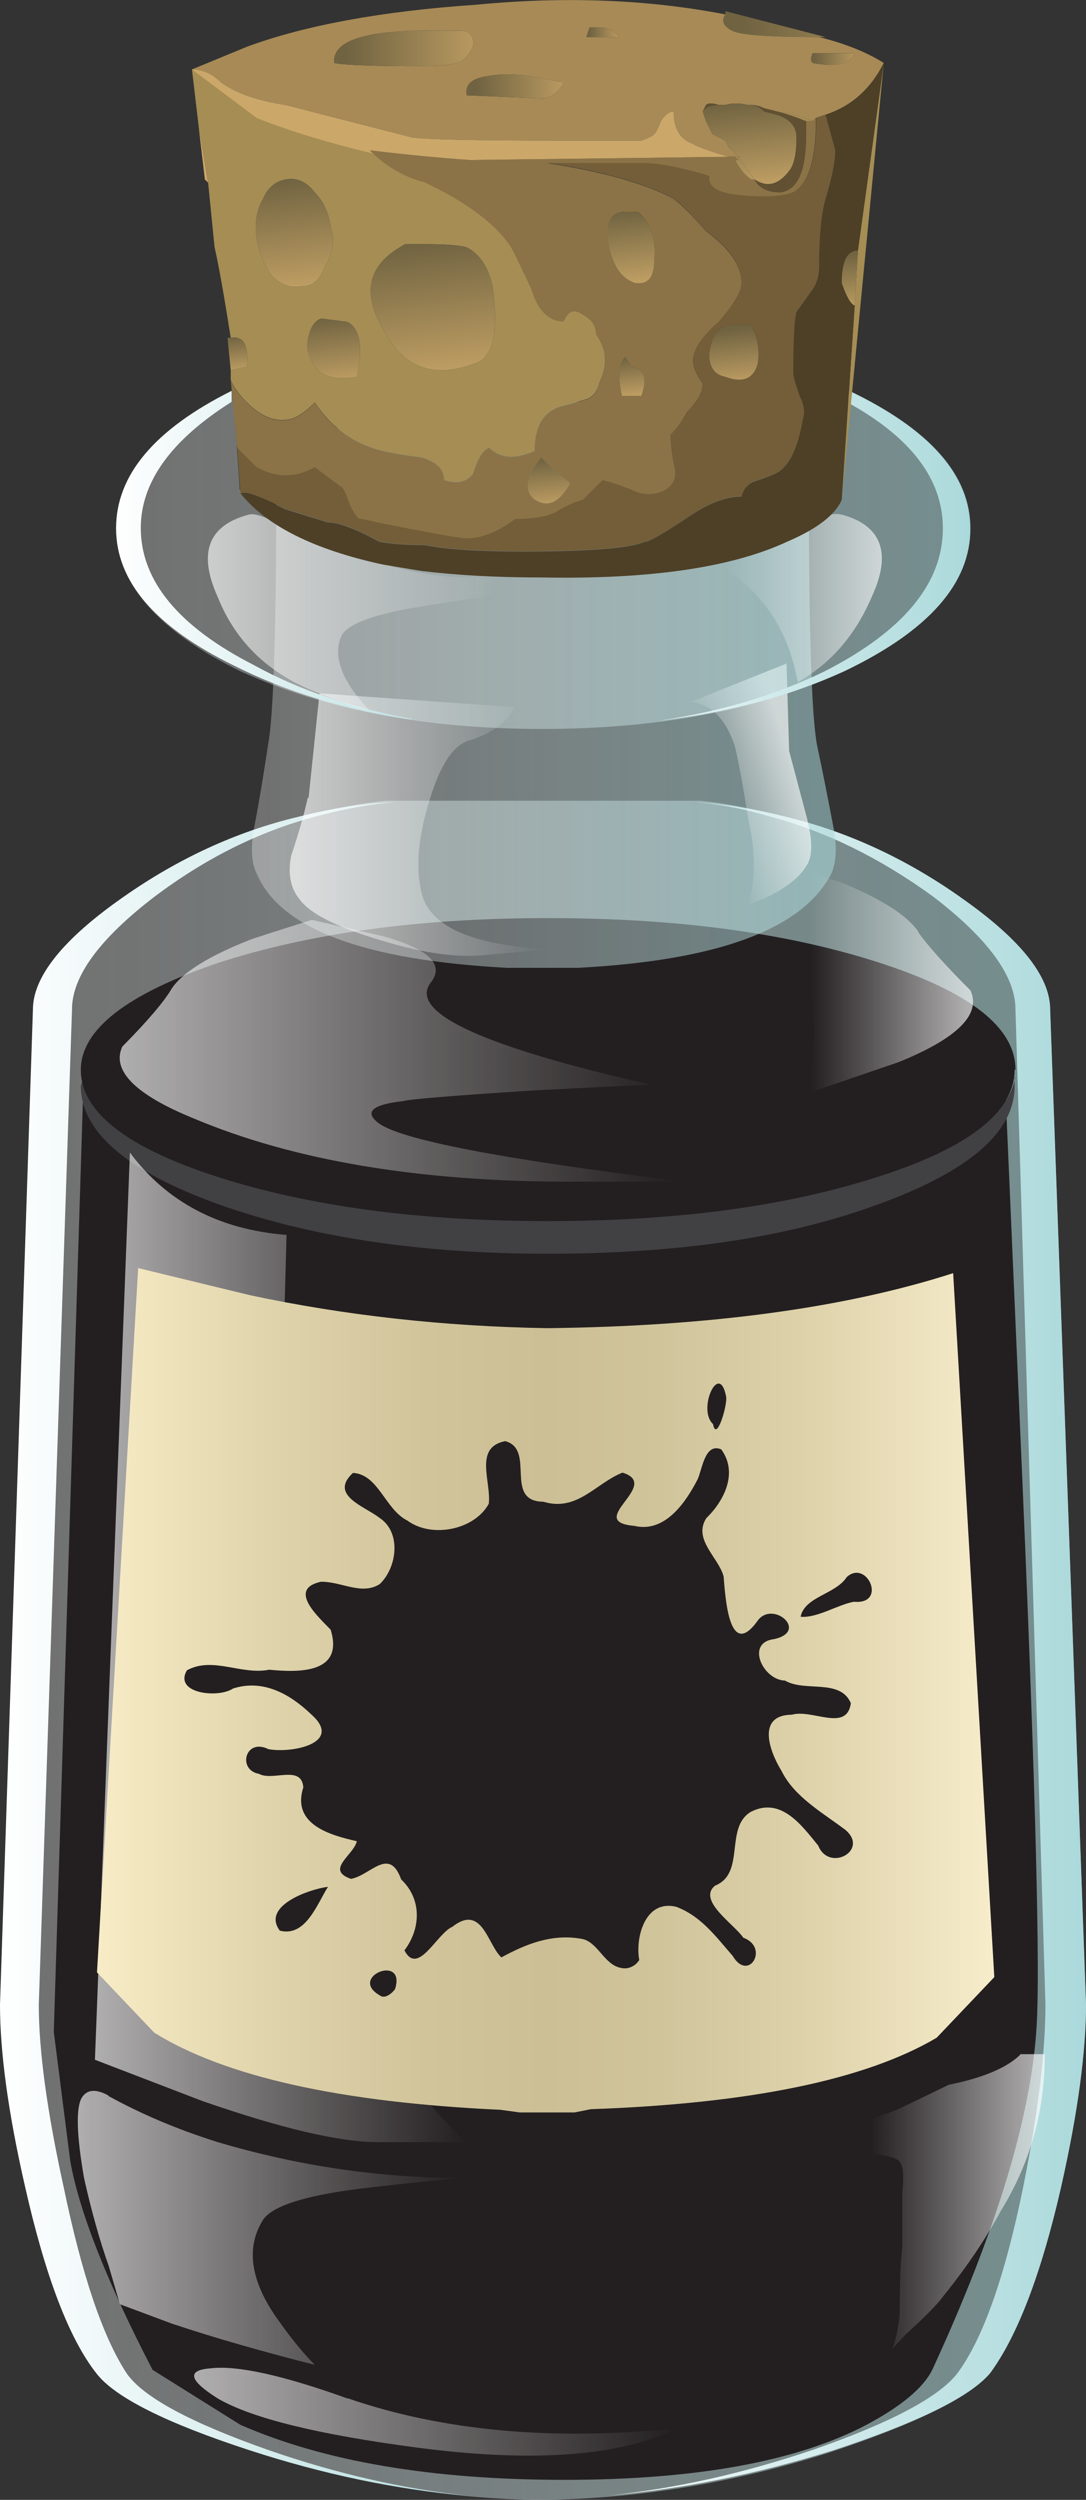<?xml version="1.0" encoding="utf-8"?>
<!-- Generator: Adobe Illustrator 25.0.0, SVG Export Plug-In . SVG Version: 6.00 Build 0)  -->
<svg version="1.1"
	 id="svg2" xmlns:cc="http://creativecommons.org/ns#" xmlns:dc="http://purl.org/dc/elements/1.1/" xmlns:inkscape="http://www.inkscape.org/namespaces/inkscape" xmlns:ns1="http://sozi.baierouge.fr" xmlns:rdf="http://www.w3.org/1999/02/22-rdf-syntax-ns#" xmlns:sodipodi="http://sodipodi.sourceforge.net/DTD/sodipodi-0.dtd"
	 xmlns="http://www.w3.org/2000/svg" xmlns:xlink="http://www.w3.org/1999/xlink" x="0px" y="0px" viewBox="0 0 369.5 849.8"
	 style="enable-background:new 0 0 369.5 849.8;" xml:space="preserve">
<rect x="0" y="0" width="369.5" height="849.8" fill="#333333" stroke="none"/>
<style type="text/css">
	.st0{fill-rule:evenodd;clip-rule:evenodd;fill:url(#path11_1_);}
	.st1{fill-rule:evenodd;clip-rule:evenodd;fill:#231F20;}
	.st2{fill-rule:evenodd;clip-rule:evenodd;fill:#414042;}
	.st3{fill-rule:evenodd;clip-rule:evenodd;fill:url(#path100_1_);}
	.st4{fill-rule:evenodd;clip-rule:evenodd;fill:url(#path107_1_);}
	.st5{fill-rule:evenodd;clip-rule:evenodd;fill:url(#path114_1_);}
	.st6{fill-rule:evenodd;clip-rule:evenodd;fill:url(#path121_1_);}
	.st7{fill-rule:evenodd;clip-rule:evenodd;fill:url(#path128_1_);}
	.st8{fill-rule:evenodd;clip-rule:evenodd;fill:url(#path135_1_);}
	.st9{fill-rule:evenodd;clip-rule:evenodd;fill:url(#path142_1_);}
	.st10{fill-rule:evenodd;clip-rule:evenodd;fill:url(#path149_1_);}
	.st11{fill-rule:evenodd;clip-rule:evenodd;fill:url(#path156_1_);}
	.st12{fill-rule:evenodd;clip-rule:evenodd;fill:url(#path163_1_);}
	.st13{fill-rule:evenodd;clip-rule:evenodd;fill:url(#path170_1_);}
	.st14{fill-rule:evenodd;clip-rule:evenodd;fill:url(#path177_1_);}
	.st15{fill-rule:evenodd;clip-rule:evenodd;fill:url(#path184_1_);}
	.st16{fill-rule:evenodd;clip-rule:evenodd;fill:url(#path191_1_);}
	.st17{fill-rule:evenodd;clip-rule:evenodd;fill:url(#path198_1_);}
	.st18{fill-rule:evenodd;clip-rule:evenodd;fill:url(#path205_1_);}
	.st19{fill-rule:evenodd;clip-rule:evenodd;fill:url(#path212_1_);}
	.st20{fill-rule:evenodd;clip-rule:evenodd;fill:#A78A56;}
	.st21{fill-rule:evenodd;clip-rule:evenodd;fill:url(#path221_1_);}
	.st22{fill-rule:evenodd;clip-rule:evenodd;fill:url(#path228_1_);}
	.st23{fill-rule:evenodd;clip-rule:evenodd;fill:#615031;}
	.st24{fill-rule:evenodd;clip-rule:evenodd;fill:#8B7347;}
	.st25{fill-rule:evenodd;clip-rule:evenodd;fill:#A58D54;}
	.st26{fill-rule:evenodd;clip-rule:evenodd;fill:url(#path241_1_);}
	.st27{fill-rule:evenodd;clip-rule:evenodd;fill:#735E39;}
	.st28{fill-rule:evenodd;clip-rule:evenodd;fill:#4D4027;}
	.st29{fill-rule:evenodd;clip-rule:evenodd;fill:url(#path252_1_);}
	.st30{fill-rule:evenodd;clip-rule:evenodd;fill:#CBA769;}
	.st31{fill-rule:evenodd;clip-rule:evenodd;fill:url(#path261_1_);}
	.st32{fill-rule:evenodd;clip-rule:evenodd;fill:url(#path268_1_);}
	.st33{fill-rule:evenodd;clip-rule:evenodd;fill:url(#path275_1_);}
	.st34{fill-rule:evenodd;clip-rule:evenodd;fill:url(#path282_1_);}
	.st35{fill-rule:evenodd;clip-rule:evenodd;fill:url(#path289_1_);}
	.st36{fill-rule:evenodd;clip-rule:evenodd;fill:url(#path296_1_);}
	.st37{fill-rule:evenodd;clip-rule:evenodd;fill:url(#path303_1_);}
	.st38{fill-rule:evenodd;clip-rule:evenodd;fill:url(#path310_1_);}
	.st39{fill-rule:evenodd;clip-rule:evenodd;fill:url(#path317_1_);}
	.st40{fill-rule:evenodd;clip-rule:evenodd;fill:url(#path324_1_);}
	.st41{fill-rule:evenodd;clip-rule:evenodd;fill:url(#path331_1_);}
	.st42{fill-rule:evenodd;clip-rule:evenodd;fill:url(#path352_1_);}
	.st43{fill:#231F20;}
</style>
<sodipodi:namedview  bordercolor="#666666" borderopacity="1" gridtolerance="10" guidetolerance="10" id="namedview369" inkscape:current-layer="svg2" inkscape:cx="8.408" inkscape:cy="19.320253" inkscape:pageopacity="0" inkscape:pageshadow="2" inkscape:window-height="645" inkscape:window-maximized="0" inkscape:window-width="785" inkscape:window-x="0" inkscape:window-y="0" inkscape:zoom="6.1077403" objecttolerance="10" pagecolor="#ffffff" showgrid="false">
	</sodipodi:namedview>
<linearGradient id="path11_1_" gradientUnits="userSpaceOnUse" x1="843.096" y1="1216.83" x2="1265.344" y2="1216.83" gradientTransform="matrix(0.85 0 0 0.85 -714.3 -473.306)">
	<stop  offset="0" style="stop-color:#FFFFFF;stop-opacity:0.298"/>
	<stop  offset="1" style="stop-color:#ABD9DB;stop-opacity:0.549"/>
</linearGradient>
<path id="path11" inkscape:connector-curvature="0" class="st0" d="M326.5,304.9c20.6,14.3,30.8,27.1,30.8,38.3l12.2,338.3
	c0,15.6-2.8,36.2-8.4,61.7c-6.8,29.9-15,51.1-24.3,63.6c-6.9,8.1-25.2,17.2-55.2,27.1c-33.6,10.6-67,15.9-100,15.9
	c-31.8-0.6-63.9-6.2-96.3-16.8c-28.6-9.3-46-18.1-52.3-26.2c-9.2-11.8-17.4-33-24.2-63.6c-5.5-24.9-8.4-45.5-8.4-61.7l11.2-338.3
	c0-11.2,10.3-24,30.9-38.3c18.7-13.1,38.3-22.1,58.9-27.1c12.5-3.1,22.4-5,29.9-5.6H238c7.5,0.6,17.4,2.5,29.9,5.6
	c20.5,5,40.2,14,58.8,27.1L326.5,304.9L326.5,304.9z"/>
<path id="path18" inkscape:connector-curvature="0" class="st1" d="M310.6,380.6c16.2-8.1,26.5-15.9,30.9-23.4l6.5,149.5
	c4.4,102.7,5.9,163.4,4.7,182.1c-1.8,30.6-13.7,69.5-35.5,116.8c-3.1,6.2-10.6,12.4-22.4,18.7C271.2,836.7,236.9,843,192,843
	s-81.6-6.2-110.2-18.7l-29.9-18.7c-15.5-29.9-24.9-53.6-28-71l-5.6-43.9l10.3-329l26.2,20.5c28,13.7,67.3,20.6,117.7,20.6
	c59.8,0,105.9-7.5,138.3-22.4L310.6,380.6z"/>
<path id="path20" inkscape:connector-curvature="0" class="st2" d="M345.2,366.5v2.8c0,15.6-15.6,29-46.7,40.2
	c-30.3,11.2-67.7,16.7-112.2,16.7c-43.5,0-80.9-5.7-112.2-16.9c-31-11.2-46.6-24.6-46.6-40.2l0.9-2.9c2.6,13.7,19.1,25.2,49.5,34.6
	c30.3,9.3,66.9,14,108.4,14c42.4,0,79-4.6,109.5-14c30.6-9.3,47.1-20.9,49.6-34.5L345.2,366.5z"/>
<path id="path27" inkscape:connector-curvature="0" class="st1" d="M345.2,363.7c0,14.3-15.6,26.5-46.7,36.4
	c-31,10-68.4,15-112.2,15c-43.5,0-80.9-5-112.2-15c-31-10-46.6-22.1-46.6-36.4c0-13.7,15.6-25.8,46.8-36.4
	c31.2-10.1,68.5-15.2,112.2-15.2s81,5,112.2,15s46.8,22.1,46.8,36.5L345.2,363.7z"/>
<linearGradient id="path100_1_" gradientUnits="userSpaceOnUse" x1="878.723" y1="1215.654" x2="1027.194" y2="1215.654" gradientTransform="matrix(0.85 0 0 0.85 -714.3 -473.306)">
	<stop  offset="0" style="stop-color:#FFFFFF;stop-opacity:0.639"/>
	<stop  offset="1" style="stop-color:#FFFFFF;stop-opacity:0"/>
</linearGradient>
<path id="path100" inkscape:connector-curvature="0" class="st3" d="M44.2,391.8c12.5,16.8,30.3,26.2,53.3,28l-0.9,32.7
	c-1.9,29.9-5,64.2-9.3,102.8c-4.4,38.7,6.2,79.2,31.8,121.5c12.5,21.2,25.7,38.3,39.4,51.4h-29.9c-13.1,0-33-4.7-59.8-14l-36.5-14
	L44.2,391.8L44.2,391.8z"/>
<linearGradient id="path107_1_" gradientUnits="userSpaceOnUse" x1="840.677" y1="1216.242" x2="1054.44" y2="1216.242" gradientTransform="matrix(0.85 0 0 0.85 -714.3 -473.306)">
	<stop  offset="0" style="stop-color:#FFFFFF"/>
	<stop  offset="1" style="stop-color:#ABD9DB"/>
</linearGradient>
<path id="path107" inkscape:connector-curvature="0" class="st4" d="M101.3,277.7c11.9-3,22.9-4.7,33.2-5.1
	c-8.1,0.7-17.3,2.3-27.6,5.1c-18.7,5-36.9,14-54.3,27.1c-18.7,14.3-28.1,27.1-28.1,38.3L13.2,681.5c0,15.6,2.8,36.2,8.4,61.7
	c6.2,29.9,13.3,51.1,21.5,63.6c5.6,8.1,21.8,16.8,48.6,26.2c22.9,7.9,45.4,13.1,67.7,15.4c-24.6-2.1-49.4-7.3-74.3-15.4
	c-28.6-9.3-46.1-18.1-52.3-26.2c-9.3-11.8-17.4-33-24.3-63.6C2.8,718.3,0,697.7,0,681.5l11.2-338.3c0-11.2,10.3-24,30.8-38.3
	c18.7-13.1,38.3-22.1,58.9-27.1h0.4V277.7z"/>
<linearGradient id="path114_1_" gradientUnits="userSpaceOnUse" x1="1058.179" y1="1216.183" x2="1274.801" y2="1216.183" gradientTransform="matrix(0.85 0 0 0.85 -714.3 -473.306)">
	<stop  offset="0" style="stop-color:#FFFFFF"/>
	<stop  offset="1" style="stop-color:#ABD9DB"/>
</linearGradient>
<path id="path114" inkscape:connector-curvature="0" class="st5" d="M235.4,272.6c9.9,0.5,20.6,2.2,32.2,5.1
	c20.6,5,40.2,14,58.9,27.1c20.6,14.3,30.8,27.1,30.8,38.3l12.2,338.3c0,15.6-2.6,36.2-8.4,61.7c-6.8,29.9-15,51.1-24.2,63.6
	c-6.8,8.1-24.6,16.8-53.2,26.2c-25.9,8.1-51.5,13.3-76.6,15.4c22.7-2.3,45.7-7.5,69.2-15.4c26.8-9.3,43.3-18.1,49.5-26.2
	c8.7-11.8,16.2-33,22.4-63.6c5-24.9,7.5-45.5,7.5-61.7l-10.2-338.3c0-11.2-9.3-24-28-38.3c-18-13.1-36.4-22.1-55.1-27.1
	c-9.4-2.8-18.3-4.5-26.7-5.1L235.4,272.6L235.4,272.6z"/>
<linearGradient id="path121_1_" gradientUnits="userSpaceOnUse" x1="887.819" y1="977.065" x2="1110.82" y2="977.065" gradientTransform="matrix(0.85 0 0 0.85 -714.3 -473.306)">
	<stop  offset="0" style="stop-color:#FFFFFF;stop-opacity:0.639"/>
	<stop  offset="1" style="stop-color:#FFFFFF;stop-opacity:0"/>
</linearGradient>
<path id="path121" inkscape:connector-curvature="0" class="st6" d="M230.3,401.7h-36.4c-51.1,0-93.8-7.1-128-21.5
	c-19.9-8.1-28-16.3-24.3-24.4c8.7-8.8,14.3-15.4,16.8-19.7c3.7-5.6,12.8-11.2,27.1-16.8c7.5-2.5,14.3-4.6,20.6-6.6l24.4,5.6
	c15.6,4.4,20.9,9.7,16,15.8c-7.5,10,17.4,21.6,74.8,34.6l-38.3,1.9c-28.7,1.8-43.9,3.1-45.8,3.7c-10.6,1.2-13.4,3.7-8.4,7.5
	c7.5,5.6,41.4,12.2,101.8,19.6L230.3,401.7z"/>
<linearGradient id="path128_1_" gradientUnits="userSpaceOnUse" x1="918.529" y1="1521.34" x2="1110.96" y2="1521.34" gradientTransform="matrix(0.85 0 0 0.85 -714.3 -473.306)">
	<stop  offset="0" style="stop-color:#FFFFFF;stop-opacity:0.639"/>
	<stop  offset="1" style="stop-color:#FFFFFF;stop-opacity:0"/>
</linearGradient>
<path id="path128" inkscape:connector-curvature="0" class="st7" d="M118.1,815.2c32.4,11.2,69.8,14.6,112.2,10.3
	c-19.4,9.5-48.6,11.7-87.9,6.6c-33.6-4.4-56.4-9.9-68.2-16.7c-9.9-6.2-10.8-9.7-2.6-10.3c8.8-1.1,24.3,2.2,46.8,10.3L118.1,815.2z"
	/>
<linearGradient id="path135_1_" gradientUnits="userSpaceOnUse" x1="-7873.131" y1="-1615.793" x2="-7810.455" y2="-1615.793" gradientTransform="matrix(-0.85 0 0 -0.85 -6363.071 -1040.574)">
	<stop  offset="0" style="stop-color:#FFFFFF;stop-opacity:0.639"/>
	<stop  offset="1" style="stop-color:#FFFFFF;stop-opacity:0"/>
</linearGradient>
<path id="path135" inkscape:connector-curvature="0" class="st8" d="M312.5,317c3.1,4.4,9,11,17.7,19.7c3.7,8.1-4.4,16.2-24.3,24.3
	l-32.7,11.2c5-13.9,5-27.9,0-42.2c-5-14.3-13.7-25.3-26.2-32.8l18.7-3.7l20.6,6.5c13.6,5.6,22.4,11.2,26.2,16.8L312.5,317z"/>
<linearGradient id="path142_1_" gradientUnits="userSpaceOnUse" x1="871.685" y1="1447.811" x2="1025.604" y2="1447.811" gradientTransform="matrix(0.85 0 0 0.85 -714.3 -473.306)">
	<stop  offset="0" style="stop-color:#FFFFFF;stop-opacity:0.639"/>
	<stop  offset="1" style="stop-color:#FFFFFF;stop-opacity:0"/>
</linearGradient>
<path id="path142" inkscape:connector-curvature="0" class="st9" d="M36.7,712.4c11.2,6.2,23.7,11.5,37.4,15.8
	c27.4,8.1,55.2,12.2,83.2,12.2c-13.7,1.2-25.5,2.5-35.5,3.7c-19.3,2.5-30.2,6.2-32.7,11.2c-5.5,9.3-3.7,20.6,5.7,33.6
	c4.4,6.2,8.5,11.2,12.3,15c-17.4-4.4-33.6-9-48.6-14l-17.7-6.6l-3.8-13c-3.1-8.7-5.9-18.7-8.4-29.9c-2.5-14.3-2.8-23.4-0.9-27.1
	c1.8-3.1,4.9-3.3,9.3-0.9H36.7z"/>
<linearGradient id="path149_1_" gradientUnits="userSpaceOnUse" x1="-7901.722" y1="-2104.617" x2="-7834.645" y2="-2104.617" gradientTransform="matrix(-0.85 0 0 -0.85 -6363.071 -1040.574)">
	<stop  offset="0" style="stop-color:#FFFFFF;stop-opacity:0.639"/>
	<stop  offset="1" style="stop-color:#FFFFFF;stop-opacity:0"/>
</linearGradient>
<path id="path149" inkscape:connector-curvature="0" class="st10" d="M347.1,698.3h8.4c0,19.4-5,37.1-15,53.3
	c-5,9.3-11.5,19-19.6,29c-1.8,2.6-6.2,7-13,13.2c-1.5,1.7-3.1,3.3-4.2,4.6c1.1-3.1,1.8-6.8,2.4-11.2c0-11.2,0.3-18.9,0.9-23.3v-18.7
	c0.6-5.5,0.3-9-0.9-10.3c-0.6-1.1-3.7-2.2-9.4-2.7c-13.7,1.3-24,1.3-30.8,0c4.4-3.1,10.9-5.9,19.6-8.4c4.4-1.3,11-3.4,19.7-6.6
	l17.6-8.5c11.9-2.4,19.9-5.9,24.3-10.2V698.3z"/>
<linearGradient id="path156_1_" gradientUnits="userSpaceOnUse" x1="941.84" y1="830.536" x2="1168.799" y2="830.536" gradientTransform="matrix(0.85 0 0 0.85 -714.3 -473.306)">
	<stop  offset="0" style="stop-color:#FFFFFF;stop-opacity:0.298"/>
	<stop  offset="1" style="stop-color:#ABD9DB;stop-opacity:0.549"/>
</linearGradient>
<path id="path156" inkscape:connector-curvature="0" class="st11" d="M177,136.6l7.5,0.9l7.5-0.9c23.7,0,43.6,2.8,59.8,8.4
	c15.6,5.6,23.4,12.1,23.4,19.6c0,49.2,0.9,78.8,2.8,88.8c1.9,8.7,3.7,18.1,5.6,28c1.3,6.8,0.9,12.1-0.9,15.9
	c-10,18.7-38.6,29.2-86,31.7h-24.3c-48.6-2.6-77-13.2-85-31.9c-1.9-3.7-2.2-9-0.9-15.9c1.9-10,3.4-19.3,4.7-28
	c1.9-10,2.8-39.6,2.8-88.8c0-7.5,7.8-14.1,23.4-19.7c16.2-5.6,36.1-8.4,59.8-8.4L177,136.6z"/>
<linearGradient id="path163_1_" gradientUnits="userSpaceOnUse" x1="958.114" y1="886.617" x2="1058.179" y2="886.617" gradientTransform="matrix(0.85 0 0 0.85 -714.3 -473.306)">
	<stop  offset="0" style="stop-color:#FFFFFF;stop-opacity:0.639"/>
	<stop  offset="1" style="stop-color:#FFFFFF;stop-opacity:0"/>
</linearGradient>
<path id="path163" inkscape:connector-curvature="0" class="st12" d="M105,271.2l3.7-35.5l66.4,4.7c-2.5,5-7.5,8.7-15,11.2
	c-5.6,1.3-10.3,8.1-14,20.6c-3.7,11.8-4.7,22.1-2.8,30.8c2.5,11.9,17.1,18.4,43.9,19.7l-20.6,1.8c-10,1.3-22.1-0.3-36.5-4.7
	c-15-4.4-24.4-9-28.1-14c-3.1-3.7-4.2-8.7-2.9-15c2.5-7.5,4.4-14,5.6-19.6L105,271.2z"/>
<linearGradient id="path170_1_" gradientUnits="userSpaceOnUse" x1="-7218.875" y1="-2852.013" x2="-7183.072" y2="-2852.013" gradientTransform="matrix(-0.809 0.261 -0.261 -0.809 -6313.929 -159.641)">
	<stop  offset="0" style="stop-color:#FFFFFF;stop-opacity:0.639"/>
	<stop  offset="1" style="stop-color:#FFFFFF;stop-opacity:0"/>
</linearGradient>
<path id="path170" inkscape:connector-curvature="0" class="st13" d="M267.6,225.4l0.9,29.9l5.7,21.5c2.4,8.7,2.4,14.6,0,17.8
	c-3.1,5-9.7,9.3-19.6,13.1c2.5-8.7,2.5-18.4,0-29c-1.8-11.7-3.4-20.2-4.6-25.1c-3.1-9.3-8.1-14.3-15-15l32.8-13.1L267.6,225.4z"/>
<linearGradient id="path177_1_" gradientUnits="userSpaceOnUse" x1="886.823" y1="780.536" x2="1228.141" y2="780.536" gradientTransform="matrix(0.85 0 0 0.85 -714.3 -473.306)">
	<stop  offset="0" style="stop-color:#FFFFFF;stop-opacity:0.298"/>
	<stop  offset="1" style="stop-color:#ABD9DB;stop-opacity:0.549"/>
</linearGradient>
<path id="path177" inkscape:connector-curvature="0" class="st14" d="M289.1,132.9c27.4,13.1,41.1,28.6,41.1,46.7
	c0,18.7-14.3,34.9-43,48.6c-28.7,13.1-62.9,19.6-102.8,19.6s-74.1-6.6-102.8-19.7c-28-13.7-42.1-29.9-42.1-48.6
	c0-18,13.1-33.6,39.3-46.7l0.9,7.5v0.9l0.9,10.1v0.9l0.9,13.1v0.9l0.9,1.8l7.5,7.5h0.9l2.9,1.9l0.9,0.9l11.2,5.6l5.5,1.9h1.9
	l8.4,2.8l6.5,0.9l10.3,2.8h3.7l8.4,0.9l3.7,0.9l10.3,1h3.7c6.8,0,12.1,0.3,15.8,0.9c36.1,0.7,63.8-3.7,83.1-13.1
	c10-4.3,16.3-9,18.7-14v-7.5l3-28.9L289.1,132.9z"/>
<linearGradient id="path184_1_" gradientUnits="userSpaceOnUse" x1="1057.738" y1="779.124" x2="1228.838" y2="779.124" gradientTransform="matrix(0.85 0 0 0.85 -714.3 -473.306)">
	<stop  offset="0" style="stop-color:#FFFFFF"/>
	<stop  offset="1" style="stop-color:#ABD9DB"/>
</linearGradient>
<path id="path184" inkscape:connector-curvature="0" class="st15" d="M287.2,228.2c-18.6,8.5-39.6,14.1-63.1,16.8
	c20.9-3,39.8-8.7,56.5-16.8c26.8-13.7,40.2-29.9,40.2-48.6c0-16.8-11-31.1-32.8-43l1-3.7c27.4,13.1,41.1,28.7,41.1,46.7
	C330.3,198.3,315.9,214.5,287.2,228.2L287.2,228.2z"/>
<linearGradient id="path191_1_" gradientUnits="userSpaceOnUse" x1="886.64" y1="778.889" x2="1050.481" y2="778.889" gradientTransform="matrix(0.85 0 0 0.85 -714.3 -473.306)">
	<stop  offset="0" style="stop-color:#FFFFFF"/>
	<stop  offset="1" style="stop-color:#ABD9DB"/>
</linearGradient>
<path id="path191" inkscape:connector-curvature="0" class="st16" d="M140,244.6c-22.5-3.3-42.6-9.4-60.3-18.3
	c-26.8-13.1-40.2-28.6-40.2-46.7s13.1-33.6,39.3-46.7v3.7c-20.6,13-30.9,27.3-30.9,42.9c0,18,13,33.6,38.5,46.6
	c15.6,8.6,33.5,14.6,53.8,18.3L140,244.6z"/>
<linearGradient id="path198_1_" gradientUnits="userSpaceOnUse" x1="924.027" y1="801.607" x2="1039.485" y2="801.607" gradientTransform="matrix(0.85 0 0 0.85 -714.3 -473.306)">
	<stop  offset="0" style="stop-color:#FFFFFF;stop-opacity:0.639"/>
	<stop  offset="1" style="stop-color:#FFFFFF;stop-opacity:0"/>
</linearGradient>
<path id="path198" inkscape:connector-curvature="0" class="st17" d="M168.6,195.5l0.9,6.6c-12.4,1.9-22.4,3.4-29.9,4.7
	c-13.7,2.5-21.5,5.6-23.4,9.3c-3.1,6.8,0,15.3,9.3,25.2c-1.9,0-7.5-1.8-16.8-5.6c-16.8-6.2-28.4-17.2-34.6-32.7
	c-6.8-15-3.3-24.3,10.3-28c2-0.6,5.1,0.3,9.5,2.8c7.5,3.7,15.8,7.3,25.3,10.3c18.7,6.8,35.2,9.5,49.6,7.5L168.6,195.5z"/>
<linearGradient id="path205_1_" gradientUnits="userSpaceOnUse" x1="1192.991" y1="796.019" x2="1130.973" y2="796.019" gradientTransform="matrix(0.85 0 0 0.85 -714.3 -473.306)">
	<stop  offset="0" style="stop-color:#FFFFFF;stop-opacity:0.639"/>
	<stop  offset="1" style="stop-color:#FFFFFF;stop-opacity:0"/>
</linearGradient>
<path id="path205" inkscape:connector-curvature="0" class="st18" d="M286.3,174.9c13.7,3.7,17.2,13.1,10.3,28
	c-5.6,13.1-14,22.7-25.2,29c-3.3-18.7-13-32.4-29-41.1l9.2-2.8c8.7-3.1,17.2-6.6,25.2-10.3c3.7-2.5,6.8-3.4,9.3-2.8L286.3,174.9z"/>
<linearGradient id="path212_1_" gradientUnits="userSpaceOnUse" x1="-6973.537" y1="-470.978" x2="-6899.864" y2="-470.978" gradientTransform="matrix(-1 0 0 -1 -6647.042 -462.777)">
	<stop  offset="0" style="stop-color:#C1A064"/>
	<stop  offset="1" style="stop-color:#706341"/>
</linearGradient>
<path id="path212" inkscape:connector-curvature="0" class="st19" d="M278.7,12.6h-1.1c-16.1,0-25.6-0.7-28.6-2.2s-3.7-3.3-2.2-5.5
	V3.8l34.1,8.8H278.7z"/>
<path id="path214" inkscape:connector-curvature="0" class="st20" d="M65.3,23.6L84,15.9c19.8-7.3,45.8-12.1,78.1-14.3
	c30.1-2.9,58.3-1.8,84.7,3.3c-1.5,2.2-0.7,4,2.2,5.5s12.4,2.2,28.6,2.2h1.1c8.8,2.2,16.1,5.1,22,8.8c-4.4,8.8-11,14.7-19.8,17.6
	l-3.3,1.1l-1.1,1.1c-3.7-1.5-7.7-2.6-12.1-3.3l-4.4-1.1c-1.4-0.7-2.9-1.1-4.4-1.1h-1.1c-2.9-0.7-5.5-0.7-7.7,0h-2.2
	c-2.2-0.7-3.7-0.7-4.4,0l-1.1,2.2l1.1,3.3l2.2,4.4l4.4,2.2l1.1,2.2l2.2,2.2c0.7,0.7,1.5,1.1,2.2,1.1h-4.4
	c-7.3-2.2-11.4-3.7-12.1-4.4c-4.4-1.5-6.6-5.1-6.6-11c-1.5,0-2.9,1.1-4.4,3.3c-0.7,2.2-1.5,3.7-2.2,4.4s-2.2,1.5-4.4,2.2h-27.5
	c-29.3,0-46.2-0.4-50.6-1.1l-42.9-11c-9.5-1.5-16.9-4-22-7.7C72.3,25.1,69,23.6,65.3,23.6z M276.5,18.1c-0.7,1.5-0.7,2.6,0,3.3
	c8,1.5,12.8,0.4,14.3-3.3H276.5z M210.5,12.6c-1.5-2.2-3.7-3.3-6.6-3.3h-3.3l-1.1,3.3H210.5z M166.5,25.8c-5.9,0.7-8.4,2.9-7.7,6.6
	l26.4,1.1c2.9-0.7,5.1-2.6,6.6-5.5l-12.1-2.2C174.6,25.1,170.2,25.1,166.5,25.8z M145.6,10.4c-22,0-32.6,3.7-31.9,11
	c2.9,0.7,13.2,1.1,30.8,1.1c6.6,0,11-0.7,13.2-2.2c2.2-2.2,3.3-4,3.3-5.5c0-2.9-1.5-4.4-4.4-4.4H145.6z"/>
<linearGradient id="path221_1_" gradientUnits="userSpaceOnUse" x1="-6940.549" y1="-482.852" x2="-6924.055" y2="-482.852" gradientTransform="matrix(-1 0 0 -1 -6647.042 -462.777)">
	<stop  offset="0" style="stop-color:#C1A064"/>
	<stop  offset="1" style="stop-color:#706341"/>
</linearGradient>
<path id="path221" inkscape:connector-curvature="0" class="st21" d="M276.5,18.1h14.3c-1.5,3.7-6.2,4.8-14.3,3.3
	C275.7,20.7,275.7,19.6,276.5,18.1z"/>
<linearGradient id="path228_1_" gradientUnits="userSpaceOnUse" x1="-3908.449" y1="3204.815" x2="-3878.584" y2="3204.815" gradientTransform="matrix(-0.11 -0.994 0.994 -0.11 -3358.059 -3468.666)">
	<stop  offset="0" style="stop-color:#C1A064"/>
	<stop  offset="1" style="stop-color:#706341"/>
</linearGradient>
<path id="path228" inkscape:connector-curvature="0" class="st22" d="M255.6,35.7c1.5,0.1,3,0.8,4.4,2.2l4.4,1.1
	c4.4,1.5,6.6,4,6.6,7.7c0,5.1-0.7,8.8-2.2,11c-3.7,5.1-7.7,6.2-12.1,3.3l-5.5-7.7h1.1c-0.8,0-1.5-0.4-2.2-1.1l-2.2-2.2l-1.1-2.2
	l-4.4-2.2l-2.2-4.4l-1.1-3.3c0.8-1.5,2.6-2.2,5.5-2.2h2.2c2.2-0.7,4.8-0.7,7.7,0C254.5,35.7,255.6,35.7,255.6,35.7z"/>
<path id="path230" inkscape:connector-curvature="0" class="st23" d="M239.1,37.9l1.1-2.2c0.7-0.7,2.2-0.7,4.4,0
	C241.7,35.7,239.8,36.4,239.1,37.9z M264.4,37.9c2.9,0.7,6.2,1.8,9.9,3.3v4.4c0,12.4-2.9,19.1-8.8,19.8c-4.4,0-7.3-1.5-8.8-4.4
	c4.4,2.9,8.4,1.8,12.1-3.3c1.5-2.2,2.2-5.9,2.2-11c0-3.7-2.2-6.2-6.6-7.7l-4.4-1.1c-1.4-1.4-2.9-2.1-4.4-2.2c1.5,0,3,0.4,4.4,1.1
	C260,36.8,264.4,37.9,264.4,37.9z"/>
<path id="path232" inkscape:connector-curvature="0" class="st24" d="M274.3,41.2h2.2l1.1-1.1v1.1c0,13.2-2.6,21.3-7.7,24.2
	c-3.7,1.5-9.5,1.8-17.6,1.1c-8.1-0.7-11.7-2.9-11-6.6c-9.5-2.9-17.2-4.4-23.1-4.4h-31.9c19,2.9,33.4,7,42.9,12.1
	c2.9,2.2,6.6,5.9,11,11c8,5.9,12.1,11.7,12.1,17.6c0,2.9-2.6,7.3-7.7,13.2c-5.9,5.1-8.8,9.5-8.8,13.2c0,2.2,1.1,4.8,3.3,7.7
	c0,2.9-1.8,6.2-5.5,9.9c-1.5,2.9-3.3,5.5-5.5,7.7c0,2.9,0.4,6.2,1.1,9.9c1.5,5.1-0.4,8.4-5.5,9.9c-2.9,0.7-5.9,0.4-8.8-1.1
	c-3.7-1.5-6.9-2.6-9.9-3.3l-6.6,6.6l-3.3,1.1l-4.4,2.2c-2.9,2.2-8.1,3.3-15.4,3.3c-5.9,4.4-11.4,6.6-16.5,6.6
	c-2.2,0-12.4-1.8-30.8-5.5c-2.9-0.7-4.8-1.1-5.5-1.1s-1.8-1.5-3.3-4.4c-1.5-4.4-2.6-6.6-3.3-6.6l-8.8-6.6c-6.6,3.7-13.2,3.7-19.8,0
	l-6.6-6.6l-2.2-23.1c0.7,2.2,2.6,4.8,5.5,7.7c5.1,5.1,10.3,7,15.4,5.5c2.2-0.7,4.8-2.6,7.7-5.5c5.9,8.8,13.6,14.3,23.1,16.5
	c2.9,0.7,7.3,1.5,13.2,2.2c5.1,1.5,7.7,4,7.7,7.7c4.4,1.5,7.7,0.7,9.9-2.2c1.5-5.1,3.3-8.1,5.5-8.8c3.7,3.7,8.8,4,15.4,1.1
	c0-8.8,3.3-13.9,9.9-15.4c2.9-0.7,5.5-1.5,7.7-2.2s3.7-2.6,4.4-5.5c2.9-5.9,2.6-11.4-1.1-16.5c0-2.9-1.5-5.1-4.4-6.6
	c-2.9-2.2-5.1-1.5-6.6,2.2c-5.1,0-8.8-3.7-11-11c-4.4-9.5-7-14.7-7.7-15.4c-5.1-7.3-14.7-14.3-28.6-20.9c-5.9-1.5-11.4-4.4-16.5-8.8
	l-1.1-1.1l-1.1-1.1c12.5,1.5,23.8,2.6,34.1,3.3l88-1.1h2.2l1.1,1.1h-1.1c1.5,2.9,3.3,5.1,5.5,6.6h1.1c1.5,2.9,4.4,4.4,8.8,4.4
	c5.9-0.7,8.8-7.3,8.8-19.8C274.3,45.6,274.3,41.2,274.3,41.2z M212.7,72c-5.1,0-6.9,4-5.5,12.1c1.5,6.6,4.4,10.6,8.8,12.1
	c4.4,0.7,6.6-1.8,6.6-7.7c0.7-7.3-1.1-12.8-5.5-16.5H212.7z M184.1,155.5c-5.1,6.6-5.9,11.4-2.2,14.3c4.4,2.9,8.4,1.1,12.1-5.5
	c-0.7-0.7-2.6-2.2-5.5-4.4L184.1,155.5z M211.6,134.6h6.6c2.2-5.9,1.1-9.2-3.3-9.9l-2.2-3.3C210.5,123.7,210.1,128,211.6,134.6z"/>
<path id="path234" inkscape:connector-curvature="0" class="st25" d="M276.5,41.2h-2.2c-3.7-1.5-7-2.6-9.9-3.3
	C268.8,38.6,272.8,39.7,276.5,41.2z M78.5,129.1v-3.3l5.5-1.1c0.7-7.3-1.1-10.6-5.5-9.9c-2.2-13.9-4-24.2-5.5-30.8l-2.2-22
	l-3.3-19.8l-2.2-18.7l22,16.5c11,4.4,24.2,8.4,39.6,12.1l1.1,1.1c5.1,4.4,10.6,7.3,16.5,8.8c13.9,6.6,23.4,13.6,28.6,20.9
	c0.7,0.7,3.3,5.9,7.7,15.4c2.2,7.3,5.9,11,11,11c1.5-3.7,3.7-4.4,6.6-2.2c2.9,1.5,4.4,3.7,4.4,6.6c3.7,5.1,4,10.6,1.1,16.5
	c-0.7,2.9-2.2,4.8-4.4,5.5s-4.8,1.5-7.7,2.2c-6.6,1.5-9.9,6.6-9.9,15.4c-6.6,2.9-11.7,2.6-15.4-1.1c-2.2,0.7-4,3.7-5.5,8.8
	c-2.2,2.9-5.5,3.7-9.9,2.2c0-3.7-2.6-6.2-7.7-7.7c-5.9-0.7-10.3-1.5-13.2-2.2c-9.5-2.2-17.2-7.7-23.1-16.5c-2.9,2.9-5.5,4.8-7.7,5.5
	c-5.1,1.5-10.3-0.4-15.4-5.5C81.1,133.9,79.3,131.3,78.5,129.1z M251.2,53.3v1.1l-1.1-1.1H251.2z M300.7,21.4l-14.3,148.4l4.4-66
	l1.1-18.7C291.9,85.2,300.7,21.4,300.7,21.4z M89.5,67.6c-2.2,3.7-2.9,8.1-2.2,13.2c0.7,5.1,2.6,9.5,5.5,13.2c2.9,2.9,6.2,4,9.9,3.3
	c3.7,0,6.2-2.2,7.7-6.6c2.9-4.4,3.7-8.8,2.2-13.2c-0.7-5.1-2.6-9.2-5.5-12.1c-2.9-3.7-6.2-5.1-9.9-4.4C93.6,61.7,91,63.9,89.5,67.6z
	 M106,122.6c2.2,5.1,7.3,6.9,15.4,5.5c2.2-10.3,1.1-16.5-3.3-18.7l-8.8-1.1c-2.2,0.7-3.7,2.9-4.4,6.6
	C104.2,117.8,104.6,120.4,106,122.6z M137.9,83c-12.5,6.6-15,16.1-7.7,28.6c6.6,13.2,16.9,17.2,30.8,12.1c6.6-1.5,8.8-10.3,6.6-26.4
	c-1.5-6.6-4.4-11-8.8-13.2c-2.2-0.7-6.9-1.1-14.3-1.1H137.9z"/>
<linearGradient id="path241_1_" gradientUnits="userSpaceOnUse" x1="-3909.175" y1="3201.455" x2="-3879.31" y2="3201.455" gradientTransform="matrix(-0.11 -0.994 0.994 -0.11 -3358.059 -3468.666)">
	<stop  offset="0" style="stop-color:#C1A064"/>
	<stop  offset="1" style="stop-color:#706341"/>
</linearGradient>
<path id="path241" inkscape:connector-curvature="0" class="st26" d="M251.2,54.4v-1.1l5.5,7.7h-1.1c-2.2-1.5-4-3.7-5.5-6.6
	C250.1,54.4,251.2,54.4,251.2,54.4z"/>
<path id="path243" inkscape:connector-curvature="0" class="st27" d="M81.8,167.6l-1.1-15.4l6.6,6.6c6.6,3.7,13.2,3.7,19.8,0
	l8.8,6.6c0.7,0,1.8,2.2,3.3,6.6c1.5,2.9,2.6,4.4,3.3,4.4s2.6,0.4,5.5,1.1c18.3,3.7,28.6,5.5,30.8,5.5c5.1,0,10.6-2.2,16.5-6.6
	c7.3,0,12.4-1.1,15.4-3.3l4.4-2.2l3.3-1.1l6.6-6.6c2.9,0.7,6.2,1.8,9.9,3.3c2.9,1.5,5.8,1.8,8.8,1.1c5.1-1.5,7-4.8,5.5-9.9
	c-0.7-3.7-1.1-7-1.1-9.9c2.2-2.2,4-4.8,5.5-7.7c3.7-3.7,5.5-6.9,5.5-9.9c-2.2-2.9-3.3-5.5-3.3-7.7c0-3.7,2.9-8.1,8.8-13.2
	c5.1-5.9,7.7-10.3,7.7-13.2c0-5.9-4-11.7-12.1-17.6c-4.4-5.1-8-8.8-11-11c-9.5-5.1-23.8-9.2-42.8-12.1h31.9c5.8,0,13.5,1.5,23.1,4.4
	c-0.7,3.7,2.9,5.9,11,6.6c8,0.7,13.9,0.4,17.6-1.1c5.1-2.9,7.7-11,7.7-24.2V40l3.3-1.1l3.3,12.1c0,3.7-1.1,9.2-3.3,16.5
	c-1.4,5.1-2.2,12.8-2.2,23.1c0,2.9-0.7,5.5-2.2,7.7l-5.5,7.7c-0.7,2.2-1.1,9.2-1.1,20.9c0,0.7,0.7,3.3,2.2,7.7
	c1.5,2.9,1.8,5.5,1.1,7.7c-1.5,8.8-4,14.7-7.7,17.6c-0.7,0.7-3.3,1.8-7.7,3.3c-2.9,0.7-4.8,2.6-5.5,5.5c-5.1,0-11,2.2-17.6,6.6
	c-8.8,5.9-13.9,8.8-15.4,8.8c-5.1,2.2-19.1,3.3-41.8,3.3c-14.7,0-25.7-0.7-33-2.2c-6.6,0-11.7-0.4-15.4-1.1
	c-8.1-4.4-13.9-6.6-17.6-6.6l-14.3-4.4c-5.9-2.9-10.3-4.8-13.2-5.5C84,167.6,81.8,167.6,81.8,167.6z M255.6,110.5h-7.7
	c-3.7,0.7-5.9,4-6.6,9.9c0,4.4,1.8,7,5.5,7.7c5.9,2.2,9.5,0.7,11-4.4C258.5,119.3,257.8,114.9,255.6,110.5z"/>
<path id="path245" inkscape:connector-curvature="0" class="st28" d="M300.7,21.4l-8.8,63.8c-3.7,0-5.5,3.7-5.5,11
	c1.5,4.4,2.9,7,4.4,7.7l-4.4,66c-2.2,5.1-8.4,9.9-18.7,14.3c-19,8.8-46.9,12.8-83.6,12.1c-14.6,0-28.2-0.7-40.7-2.2l-13.2-2.2
	c-23.5-5.1-39.6-13.2-48.4-24.2H84c2.9,0.7,7.3,2.6,13.2,5.5l14.3,4.4c3.7,0,9.5,2.2,17.6,6.6c3.7,0.7,8.8,1.1,15.4,1.1
	c7.3,1.5,18.3,2.2,33,2.2c22.7,0,36.7-1.1,41.8-3.3c1.5,0,6.6-2.9,15.4-8.8c6.6-4.4,12.4-6.6,17.6-6.6c0.7-2.9,2.6-4.8,5.5-5.5
	c4.4-1.5,6.9-2.6,7.7-3.3c3.7-2.9,6.2-8.8,7.7-17.6c0.7-2.2,0.4-4.8-1.1-7.7c-1.5-4.4-2.2-6.9-2.2-7.7c0-11.7,0.4-18.7,1.1-20.9
	l5.5-7.7c1.5-2.2,2.2-4.8,2.2-7.7c0-10.3,0.7-17.9,2.2-23.1c2.2-7.3,3.3-12.8,3.3-16.5L280.9,39C289.7,36.1,296.3,30.2,300.7,21.4z"
	/>
<linearGradient id="path252_1_" gradientUnits="userSpaceOnUse" x1="-6858.629" y1="-473.728" x2="-6847.629" y2="-473.728" gradientTransform="matrix(-1 0 0 -1 -6647.042 -462.777)">
	<stop  offset="0" style="stop-color:#C1A064"/>
	<stop  offset="1" style="stop-color:#706341"/>
</linearGradient>
<path id="path252" inkscape:connector-curvature="0" class="st29" d="M210.5,12.6h-11l1.1-3.3h3.3C206.8,9.3,209,10.4,210.5,12.6z"
	/>
<path id="path254" inkscape:connector-curvature="0" class="st30" d="M126.9,52.2c-15.4-3.7-28.6-7.7-39.6-12.1l-22-16.5
	c3.7,0,7,1.5,9.9,4.4c5.1,3.7,12.4,6.2,22,7.7l42.9,11c4.4,0.7,21.3,1.1,50.6,1.1h27.5c2.2-0.7,3.7-1.5,4.4-2.2s1.5-2.2,2.2-4.4
	c1.5-2.2,2.9-3.3,4.4-3.3c0,5.9,2.2,9.5,6.6,11c0.7,0.7,4.8,2.2,12.1,4.4l-88,1.1c-10.3-0.7-21.6-1.8-34.1-3.3
	C125.8,51.1,126.9,52.2,126.9,52.2z M70.8,62.1L69.7,61l-2.2-18.7L70.8,62.1z"/>
<linearGradient id="path261_1_" gradientUnits="userSpaceOnUse" x1="-3929.765" y1="3162.257" x2="-3904.32" y2="3162.257" gradientTransform="matrix(-0.108 -0.994 0.994 -0.108 -3351.413 -3467.999)">
	<stop  offset="0" style="stop-color:#C1A064"/>
	<stop  offset="1" style="stop-color:#706341"/>
</linearGradient>
<path id="path261" inkscape:connector-curvature="0" class="st31" d="M212.7,72h4.4c4.4,3.7,6.2,9.2,5.5,16.5c0,5.9-2.2,8.4-6.6,7.7
	c-4.4-1.5-7.3-5.5-8.8-12.1C205.7,76,207.5,72,212.7,72z"/>
<linearGradient id="path268_1_" gradientUnits="userSpaceOnUse" x1="-3988.396" y1="3186.728" x2="-3969.043" y2="3186.728" gradientTransform="matrix(-0.114 -0.994 0.994 -0.114 -3371.35 -3469.999)">
	<stop  offset="0" style="stop-color:#C1A064"/>
	<stop  offset="1" style="stop-color:#706341"/>
</linearGradient>
<path id="path268" inkscape:connector-curvature="0" class="st32" d="M255.6,110.5c2.2,4.4,2.9,8.8,2.2,13.2
	c-1.5,5.1-5.1,6.6-11,4.4c-3.7-0.7-5.5-3.3-5.5-7.7c0.7-5.9,2.9-9.2,6.6-9.9C247.9,110.5,255.6,110.5,255.6,110.5z"/>
<linearGradient id="path275_1_" gradientUnits="userSpaceOnUse" x1="-3944.003" y1="3236.339" x2="-3923.529" y2="3236.339" gradientTransform="matrix(-0.107 -0.994 0.994 -0.107 -3348.091 -3467.664)">
	<stop  offset="0" style="stop-color:#C1A064"/>
	<stop  offset="1" style="stop-color:#706341"/>
</linearGradient>
<path id="path275" inkscape:connector-curvature="0" class="st33" d="M291.9,85.2l-1.1,18.7c-1.5-0.7-2.9-3.3-4.4-7.7
	C286.4,88.8,288.2,85.2,291.9,85.2z"/>
<linearGradient id="path282_1_" gradientUnits="userSpaceOnUse" x1="-4015.523" y1="3009.721" x2="-4002.767" y2="3009.721" gradientTransform="matrix(-0.129 -0.992 0.992 -0.129 -3421.86 -3468.36)">
	<stop  offset="0" style="stop-color:#C1A064"/>
	<stop  offset="1" style="stop-color:#706341"/>
</linearGradient>
<path id="path282" inkscape:connector-curvature="0" class="st34" d="M78.5,125.8l-1.1-11h1.1c4.4-0.7,6.2,2.6,5.5,9.9L78.5,125.8z"
	/>
<linearGradient id="path289_1_" gradientUnits="userSpaceOnUse" x1="-6842.398" y1="-492.165" x2="-6808.86" y2="-492.165" gradientTransform="matrix(-1 0 0 -1 -6647.042 -462.777)">
	<stop  offset="0" style="stop-color:#C1A064"/>
	<stop  offset="1" style="stop-color:#706341"/>
</linearGradient>
<path id="path289" inkscape:connector-curvature="0" class="st35" d="M166.5,25.8c3.7-0.7,8-0.7,13.2,0l12.1,2.2
	c-1.5,2.9-3.7,4.8-6.6,5.5l-26.4-1.1C158.1,28.7,160.6,26.5,166.5,25.8z"/>
<linearGradient id="path296_1_" gradientUnits="userSpaceOnUse" x1="-6814.095" y1="-479.228" x2="-6764.612" y2="-479.228" gradientTransform="matrix(-1 0 0 -1 -6647.042 -462.777)">
	<stop  offset="0" style="stop-color:#C1A064"/>
	<stop  offset="1" style="stop-color:#706341"/>
</linearGradient>
<path id="path296" inkscape:connector-curvature="0" class="st36" d="M145.6,10.4h11c2.9,0,4.4,1.5,4.4,4.4c0,1.5-1.1,3.3-3.3,5.5
	c-2.2,1.5-6.6,2.2-13.2,2.2c-17.6,0-27.9-0.4-30.8-1.1C113,14.1,123.6,10.4,145.6,10.4z"/>
<linearGradient id="path303_1_" gradientUnits="userSpaceOnUse" x1="-3939.574" y1="3042.888" x2="-3900.845" y2="3042.888" gradientTransform="matrix(-0.114 -0.994 0.994 -0.114 -3371.35 -3469.999)">
	<stop  offset="0" style="stop-color:#C1A064"/>
	<stop  offset="1" style="stop-color:#706341"/>
</linearGradient>
<path id="path303" inkscape:connector-curvature="0" class="st37" d="M89.5,67.6c1.5-3.7,4-5.9,7.7-6.6c3.7-0.7,6.9,0.7,9.9,4.4
	c2.9,2.9,4.8,7,5.5,12.1c1.5,4.4,0.7,8.8-2.2,13.2c-1.5,4.4-4,6.6-7.7,6.6c-3.7,0.7-7-0.4-9.9-3.3c-2.9-3.7-4.8-8.1-5.5-13.2
	C86.6,75.6,87.3,71.2,89.5,67.6z"/>
<linearGradient id="path310_1_" gradientUnits="userSpaceOnUse" x1="-3986.878" y1="3050.932" x2="-3963.633" y2="3050.932" gradientTransform="matrix(-0.118 -0.993 0.993 -0.118 -3384.975 -3468.012)">
	<stop  offset="0" style="stop-color:#C1A064"/>
	<stop  offset="1" style="stop-color:#706341"/>
</linearGradient>
<path id="path310" inkscape:connector-curvature="0" class="st38" d="M106,122.6c-1.5-2.2-1.8-4.8-1.1-7.7c0.7-3.7,2.2-5.9,4.4-6.6
	l8.8,1.1c4.4,2.2,5.5,8.4,3.3,18.7C113.3,129.5,108.2,127.7,106,122.6z"/>
<linearGradient id="path317_1_" gradientUnits="userSpaceOnUse" x1="-3988.22" y1="3086.349" x2="-3941.706" y2="3086.349" gradientTransform="matrix(-0.118 -0.993 0.993 -0.118 -3384.975 -3468.012)">
	<stop  offset="0" style="stop-color:#C1A064"/>
	<stop  offset="1" style="stop-color:#706341"/>
</linearGradient>
<path id="path317" inkscape:connector-curvature="0" class="st39" d="M137.9,83h6.6c7.3,0,12.1,0.4,14.3,1.1
	c4.4,2.2,7.3,6.6,8.8,13.2c2.2,16.1,0,24.9-6.6,26.4c-13.9,5.1-24.2,1.1-30.8-12.1C122.9,99.1,125.4,89.6,137.9,83z"/>
<linearGradient id="path324_1_" gradientUnits="userSpaceOnUse" x1="-3973.977" y1="3130.294" x2="-3957.394" y2="3130.294" gradientTransform="matrix(-0.1 -0.995 0.995 -0.1 -3324.497 -3468.653)">
	<stop  offset="0" style="stop-color:#C1A064"/>
	<stop  offset="1" style="stop-color:#706341"/>
</linearGradient>
<path id="path324" inkscape:connector-curvature="0" class="st40" d="M184.1,155.5l4.4,4.4c2.9,2.2,4.8,3.7,5.5,4.4
	c-3.7,6.6-7.7,8.4-12.1,5.5C178.2,166.9,178.9,162.1,184.1,155.5z"/>
<linearGradient id="path331_1_" gradientUnits="userSpaceOnUse" x1="-4006.117" y1="3149.32" x2="-3992.283" y2="3149.32" gradientTransform="matrix(-0.119 -0.993 0.993 -0.119 -3388.298 -3468.347)">
	<stop  offset="0" style="stop-color:#C1A064"/>
	<stop  offset="1" style="stop-color:#706341"/>
</linearGradient>
<path id="path331" inkscape:connector-curvature="0" class="st41" d="M211.6,134.6c-1.5-6.6-1.1-11,1.1-13.2l2.2,3.3
	c4.4,0.7,5.5,4,3.3,9.9C218.2,134.6,211.6,134.6,211.6,134.6z"/>
<linearGradient id="path352_1_" gradientUnits="userSpaceOnUse" x1="879.711" y1="1207.509" x2="1238.888" y2="1207.509" gradientTransform="matrix(0.85 5.000000e-03 0 0.85 -714.3 -456.692)">
	<stop  offset="0" style="stop-color:#F8ECC6"/>
	<stop  offset="8.000000e-03" style="stop-color:#F7EBC5"/>
	<stop  offset="0.196" style="stop-color:#DFD3AB"/>
	<stop  offset="0.365" style="stop-color:#D1C49B"/>
	<stop  offset="0.498" style="stop-color:#CCBF95"/>
	<stop  offset="0.624" style="stop-color:#D0C49B"/>
	<stop  offset="0.78" style="stop-color:#DDD1AA"/>
	<stop  offset="0.957" style="stop-color:#F2E7C4"/>
	<stop  offset="1" style="stop-color:#F8EDCB"/>
</linearGradient>
<path id="path352" inkscape:connector-curvature="0" class="st42" d="M46.7,431l38.4,9.3c32.4,6.9,66,10.6,100.9,11.2
	c55.4-0.6,101.6-6.9,138.3-18.7l14,239.3l-19.6,20.6C294.5,707,255.1,715.1,201,717l-5.5,1.1h-18.7l-6.6-0.9
	C116,714.7,76.7,706,52.5,691L33,670.5l14-239.3L46.7,431z"/>
<path id="path4136" class="st43" d="M129.2,678.3c-10.9-6.3,9.1-14.3,5.2-2.1C133.4,677.6,130.9,679.7,129.2,678.3z M211.4,669
	c-5.9-1-8-9-13.5-9.9c-10.3-1.9-19.4,2-27.3,6.3c-4.7-4.2-6.5-18.4-16.7-10.4c-5.3,2.3-11.7,16.9-16.3,8c5.5-7.2,6.1-17.3-1.1-24.1
	c-4.1-11.4-10.5-1.3-17.1-0.2c-8.9-3.1,1-8.1,2-12.8c-8.8-2-22.3-5.6-18.2-18.3c-0.6-7.8-10.4-2-15.1-4.6c-7.4-1.3-4.7-12.3,3.2-8.4
	c7.9,1.5,25.8-2,14.5-11.9c-7.1-6.8-16.3-12-26.5-8.7c-5.1,3.4-20.3,1.7-15.7-6.2c8.8-4.8,18.5,1.7,28-0.2
	c10.2,1,25.5,1.3,20.9-13.6c-4.2-4.4-14.8-13.8-3.3-16.3c7-0.1,13.8,4.7,20,0.8c5.9-5.6,7.5-17.7-0.2-22.6
	c-4.8-3.8-17.2-7.6-8.9-15.2c8.7,0.5,10.9,12.4,18.5,16.2c8.3,6.1,22.8,3.2,27.7-5.7c0.9-7.5-5.2-19.2,5.6-21.3
	c10.5,2.8-0.7,20.5,13,20.6c11.5,3.5,17.8-6.3,26.9-9.9c13.6,4.2-13.2,16.6,4,18.1c10.4,2.5,17.5-7.9,21.6-15.9
	c1.6-3.7,2.5-12.4,8-10.1c5.9,8.1,0.8,17.7-5.1,23.4c-4.6,7.3,4.2,13.3,5.9,19.8c0.6,7,1.8,28.4,11.4,15.3c5-7.6,17.9,3.3,5.8,6
	c-9.8,1.1-3.9,13.9,3.7,14.1c6.8,4,18.8-0.8,22.4,7.7c-1.4,9.9-13.1,1.9-20.1,3.9c-11.9,0.1-7.8,12.1-3.5,19.1
	c4.4,8.9,14,14.2,21.8,20.1c8.1,7-5.7,14.4-9.3,5.3c-5.6-6.8-12.6-16.7-22.9-11.5c-9.1,5.4-1.7,20.9-12.2,25.1
	c-6.2,5,6.6,13.2,9.6,17.7c9,3.3,1.8,15.3-3.6,6.2c-5.7-6.5-10.7-13.5-19.2-16.7c-10.7-2.6-14,10.6-12.6,18.1
	C216.1,668.5,213.6,669.5,211.4,669z M95.2,656.3c-6.3-8.4,10-14.1,16.4-14.9C107.9,647.2,104,658.6,95.2,656.3z M272.4,549.6
	c1.4-6.9,11.9-7.6,15.7-13.5c6.9-6.2,13.9,9.5,2.4,8.4C284.8,545.6,278,550.1,272.4,549.6L272.4,549.6z M242.6,484.1
	c-5.4-4.9,2-21.4,4.4-9.6C247.8,476.8,243.8,490.7,242.6,484.1z"/>
</svg>
